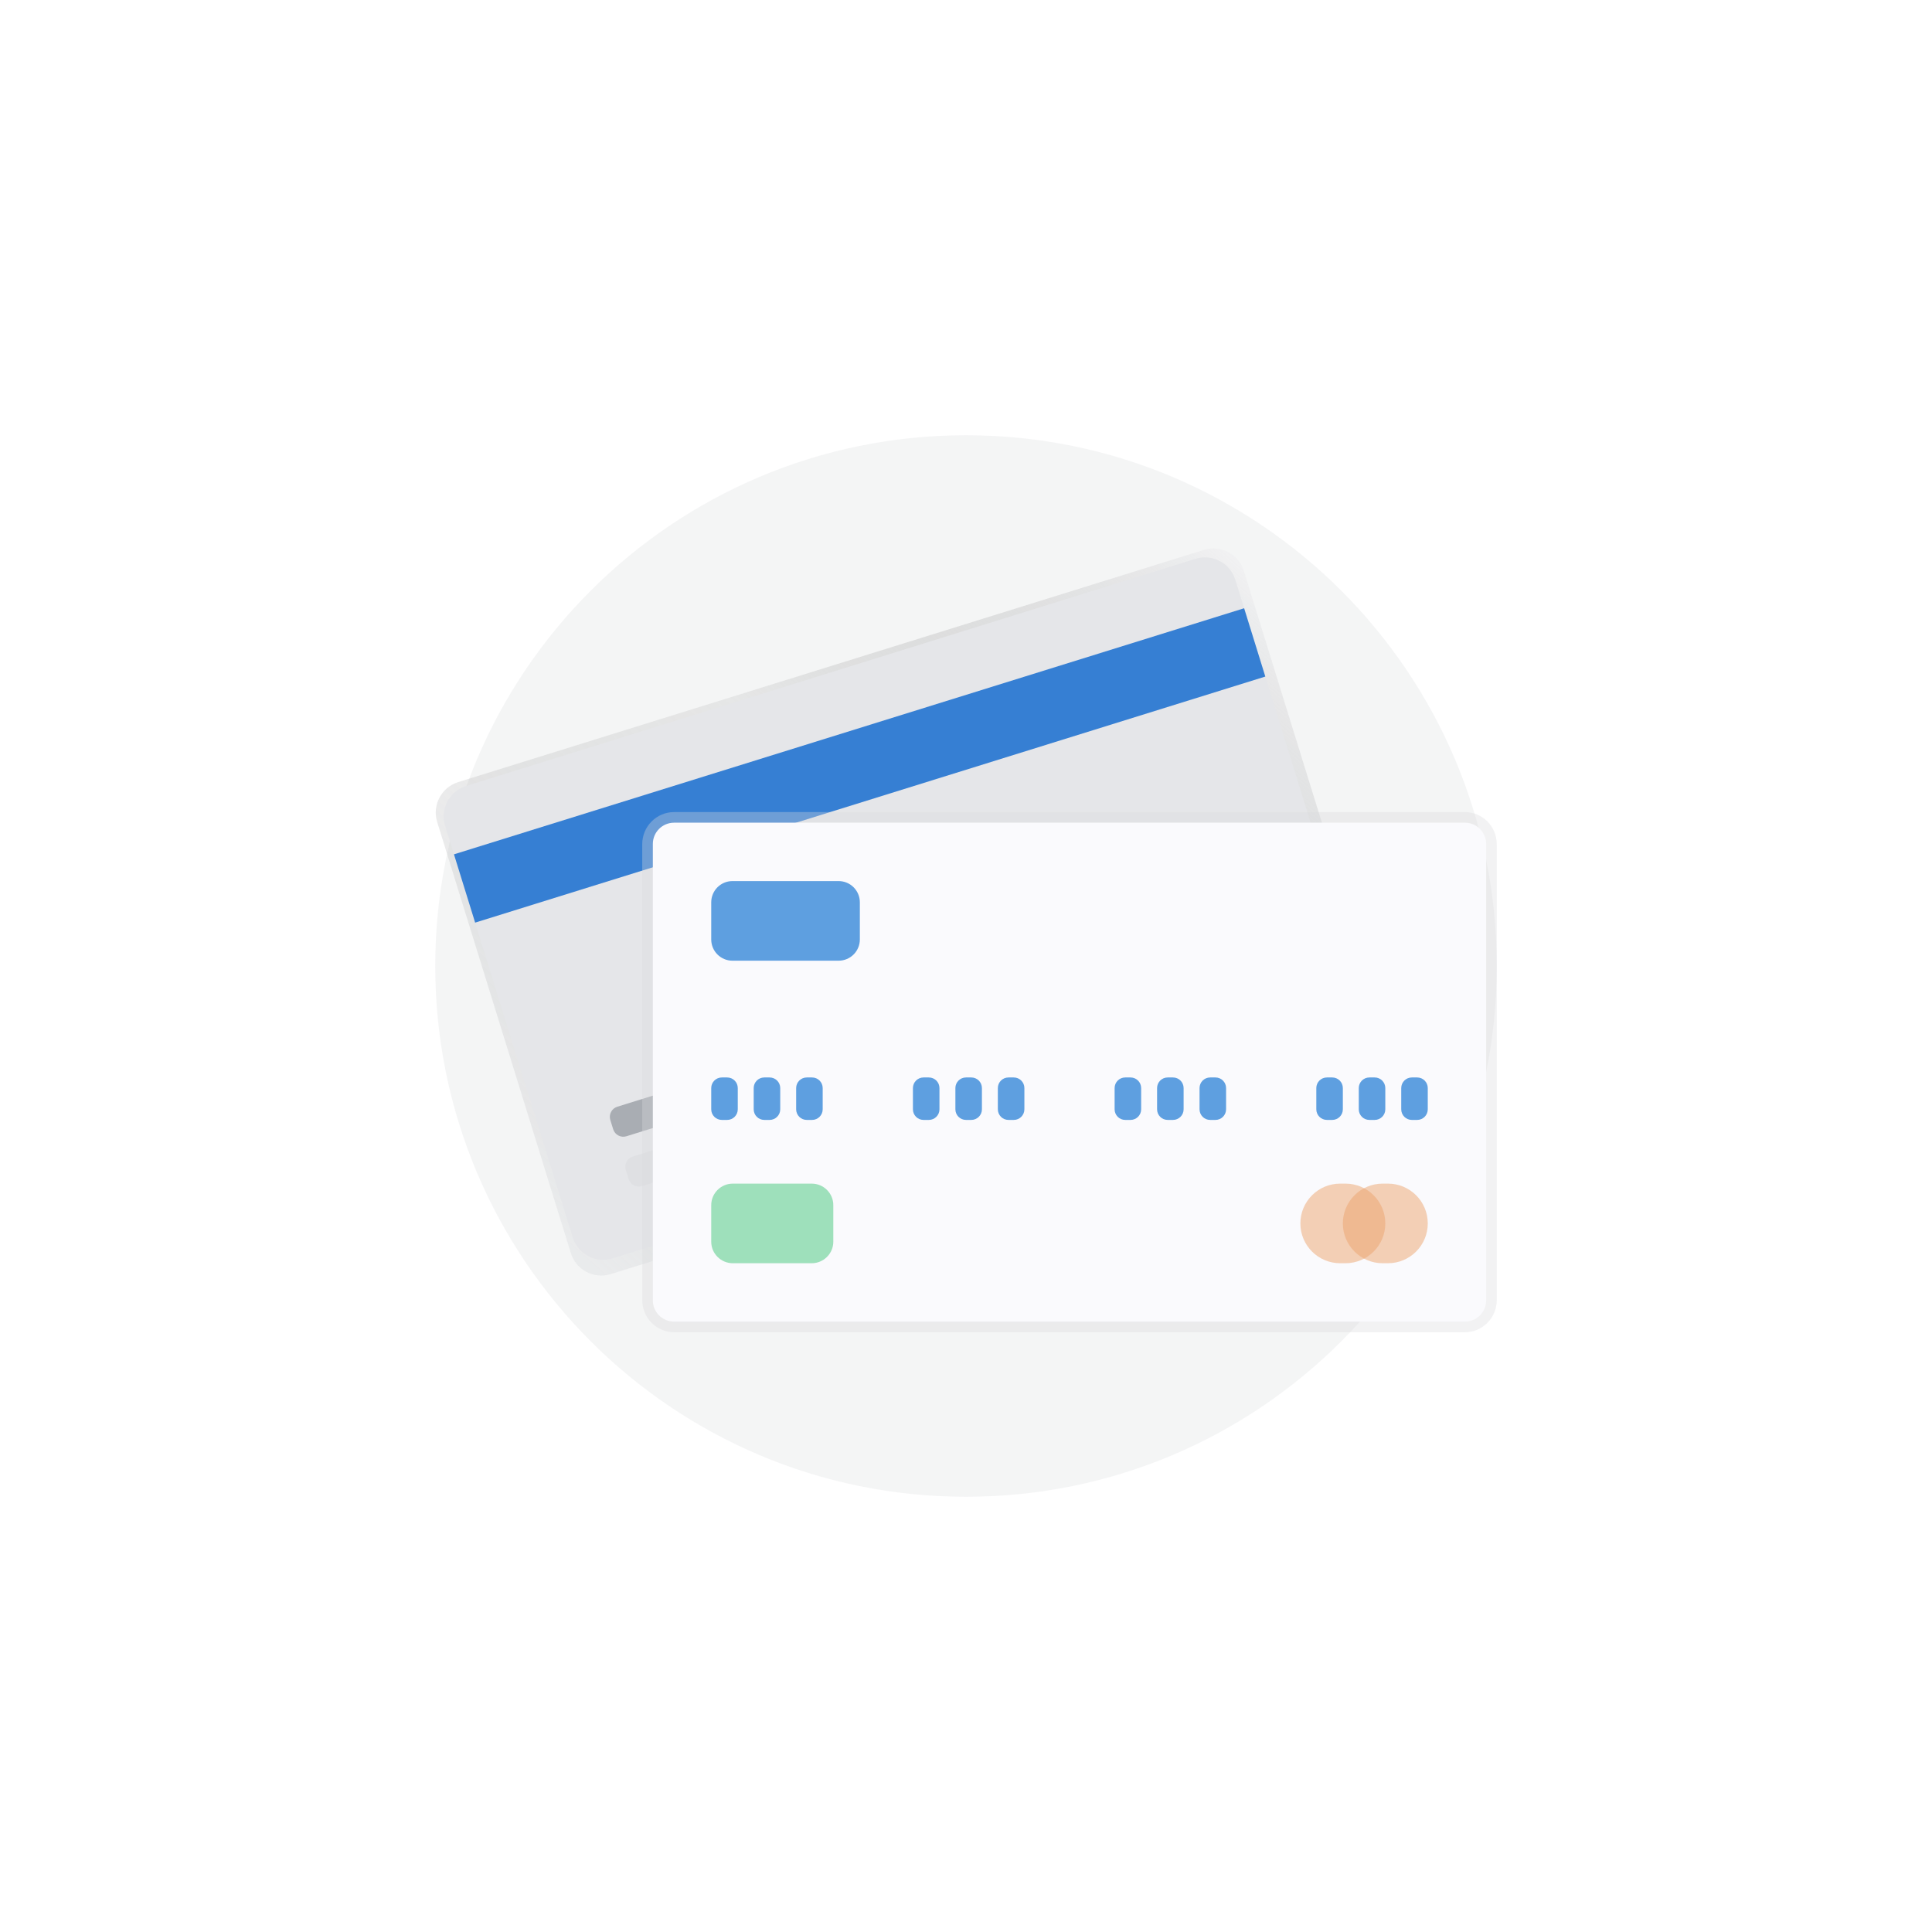 <svg width="364" height="364" viewBox="0 0 364 364" fill="none" xmlns="http://www.w3.org/2000/svg">
<g opacity="0.05" filter="url(#filter0_f)">
<path fill-rule="evenodd" clip-rule="evenodd" d="M182 282C237.228 282 282 237.228 282 182C282 126.772 237.228 82 182 82C126.772 82 82 126.772 82 182C82 237.228 126.772 282 182 282Z" fill="#1F2735"/>
</g>
<g clip-path="url(#clip0)">
<path d="M226.829 103.598L86.327 147.352C83.159 148.339 81.386 151.703 82.367 154.867L107.555 236.107C108.536 239.271 111.899 241.036 115.067 240.049L255.569 196.295C258.737 195.308 260.51 191.944 259.529 188.78L234.341 107.54C233.36 104.377 229.997 102.612 226.829 103.598Z" fill="url(#paint0_linear)"/>
<path d="M225.227 105.289L87.825 148.078C84.657 149.065 82.881 152.417 83.857 155.566L107.915 233.163C108.892 236.312 112.251 238.065 115.419 237.078L252.821 194.29C255.989 193.303 257.765 189.951 256.789 186.801L232.731 109.205C231.754 106.056 228.395 104.303 225.227 105.289Z" fill="#E5E6E9"/>
<path d="M234.403 114.599L85.529 160.96L89.519 173.828L238.393 127.467L234.403 114.599Z" fill="#367FD3"/>
<path d="M153.222 207.312L119.216 217.902C118.161 218.231 117.571 219.352 117.898 220.407L118.439 222.151C118.766 223.206 119.886 223.795 120.941 223.467L154.948 212.877C156.002 212.549 156.592 211.427 156.265 210.372L155.724 208.628C155.397 207.573 154.277 206.984 153.222 207.312Z" fill="#DFE0E3"/>
<path d="M178.073 189.276L116.304 208.512C115.25 208.84 114.66 209.962 114.987 211.017L115.528 212.761C115.855 213.816 116.975 214.405 118.029 214.076L179.798 194.841C180.853 194.512 181.442 193.391 181.115 192.336L180.575 190.592C180.247 189.537 179.127 188.948 178.073 189.276Z" fill="#A9ADB3"/>
<path d="M275.995 153H127.005C123.689 153 121 155.709 121 159.05V244.95C121 248.291 123.689 251 127.005 251H275.995C279.311 251 282 248.291 282 244.95V159.05C282 155.709 279.311 153 275.995 153Z" fill="url(#paint1_linear)"/>
<path d="M276 155H127C124.791 155 123 156.791 123 159V245C123 247.209 124.791 249 127 249H276C278.209 249 280 247.209 280 245V159C280 156.791 278.209 155 276 155Z" fill="#FAFAFD"/>
<path d="M137 203H136C134.895 203 134 203.895 134 205V209C134 210.105 134.895 211 136 211H137C138.105 211 139 210.105 139 209V205C139 203.895 138.105 203 137 203Z" fill="#5E9FE0"/>
<path d="M145 203H144C142.895 203 142 203.895 142 205V209C142 210.105 142.895 211 144 211H145C146.105 211 147 210.105 147 209V205C147 203.895 146.105 203 145 203Z" fill="#5E9FE0"/>
<path d="M153 203H152C150.895 203 150 203.895 150 205V209C150 210.105 150.895 211 152 211H153C154.105 211 155 210.105 155 209V205C155 203.895 154.105 203 153 203Z" fill="#5E9FE0"/>
<path d="M175 203H174C172.895 203 172 203.895 172 205V209C172 210.105 172.895 211 174 211H175C176.105 211 177 210.105 177 209V205C177 203.895 176.105 203 175 203Z" fill="#5E9FE0"/>
<path d="M183 203H182C180.895 203 180 203.895 180 205V209C180 210.105 180.895 211 182 211H183C184.105 211 185 210.105 185 209V205C185 203.895 184.105 203 183 203Z" fill="#5E9FE0"/>
<path d="M191 203H190C188.895 203 188 203.895 188 205V209C188 210.105 188.895 211 190 211H191C192.105 211 193 210.105 193 209V205C193 203.895 192.105 203 191 203Z" fill="#5E9FE0"/>
<path d="M213 203H212C210.895 203 210 203.895 210 205V209C210 210.105 210.895 211 212 211H213C214.105 211 215 210.105 215 209V205C215 203.895 214.105 203 213 203Z" fill="#5E9FE0"/>
<path d="M221 203H220C218.895 203 218 203.895 218 205V209C218 210.105 218.895 211 220 211H221C222.105 211 223 210.105 223 209V205C223 203.895 222.105 203 221 203Z" fill="#5E9FE0"/>
<path d="M229 203H228C226.895 203 226 203.895 226 205V209C226 210.105 226.895 211 228 211H229C230.105 211 231 210.105 231 209V205C231 203.895 230.105 203 229 203Z" fill="#5E9FE0"/>
<path d="M251 203H250C248.895 203 248 203.895 248 205V209C248 210.105 248.895 211 250 211H251C252.105 211 253 210.105 253 209V205C253 203.895 252.105 203 251 203Z" fill="#5E9FE0"/>
<path d="M259 203H258C256.895 203 256 203.895 256 205V209C256 210.105 256.895 211 258 211H259C260.105 211 261 210.105 261 209V205C261 203.895 260.105 203 259 203Z" fill="#5E9FE0"/>
<path d="M267 203H266C264.895 203 264 203.895 264 205V209C264 210.105 264.895 211 266 211H267C268.105 211 269 210.105 269 209V205C269 203.895 268.105 203 267 203Z" fill="#5E9FE0"/>
<path d="M158 166H138C135.791 166 134 167.791 134 170V177C134 179.209 135.791 181 138 181H158C160.209 181 162 179.209 162 177V170C162 167.791 160.209 166 158 166Z" fill="#5E9FE0"/>
<path opacity="0.5" d="M253.5 223H252.5C248.358 223 245 226.358 245 230.5C245 234.642 248.358 238 252.5 238H253.5C257.642 238 261 234.642 261 230.5C261 226.358 257.642 223 253.5 223Z" fill="#EDA56E"/>
<path opacity="0.5" d="M261.5 223H260.5C256.358 223 253 226.358 253 230.5C253 234.642 256.358 238 260.5 238H261.5C265.642 238 269 234.642 269 230.5C269 226.358 265.642 223 261.5 223Z" fill="#EDA56E"/>
<path opacity="0.5" d="M152.926 223H138.075C135.824 223 134 224.817 134 227.059V233.941C134 236.183 135.824 238 138.075 238H152.926C155.176 238 157 236.183 157 233.941V227.059C157 224.817 155.176 223 152.926 223Z" fill="#42C77B"/>
</g>
<defs>
<filter id="filter0_f" x="0.452" y="0.452" width="363.097" height="363.097" filterUnits="userSpaceOnUse" color-interpolation-filters="sRGB">
<feFlood flood-opacity="0" result="BackgroundImageFix"/>
<feBlend mode="normal" in="SourceGraphic" in2="BackgroundImageFix" result="shape"/>
<feGaussianBlur stdDeviation="40.774" result="effect1_foregroundBlur"/>
</filter>
<linearGradient id="paint0_linear" x1="111.503" y1="238.509" x2="232.871" y2="102.011" gradientUnits="userSpaceOnUse">
<stop stop-color="#D9DADD" stop-opacity="0.38"/>
<stop offset="0.535" stop-color="#808080" stop-opacity="0.12"/>
<stop offset="1" stop-color="#F2F2F4" stop-opacity="0.63"/>
</linearGradient>
<linearGradient id="paint1_linear" x1="88012.6" y1="66722.1" x2="88012.6" y2="23068.9" gradientUnits="userSpaceOnUse">
<stop stop-color="#A9ADB3" stop-opacity="0.3"/>
<stop offset="0.535" stop-color="#E5E6E9" stop-opacity="0.67"/>
<stop offset="1" stop-color="#D9DADD" stop-opacity="0.34"/>
</linearGradient>
<clipPath id="clip0">
<rect x="82" y="103" width="200" height="148.691" fill="white"/>
</clipPath>
</defs>
</svg>
